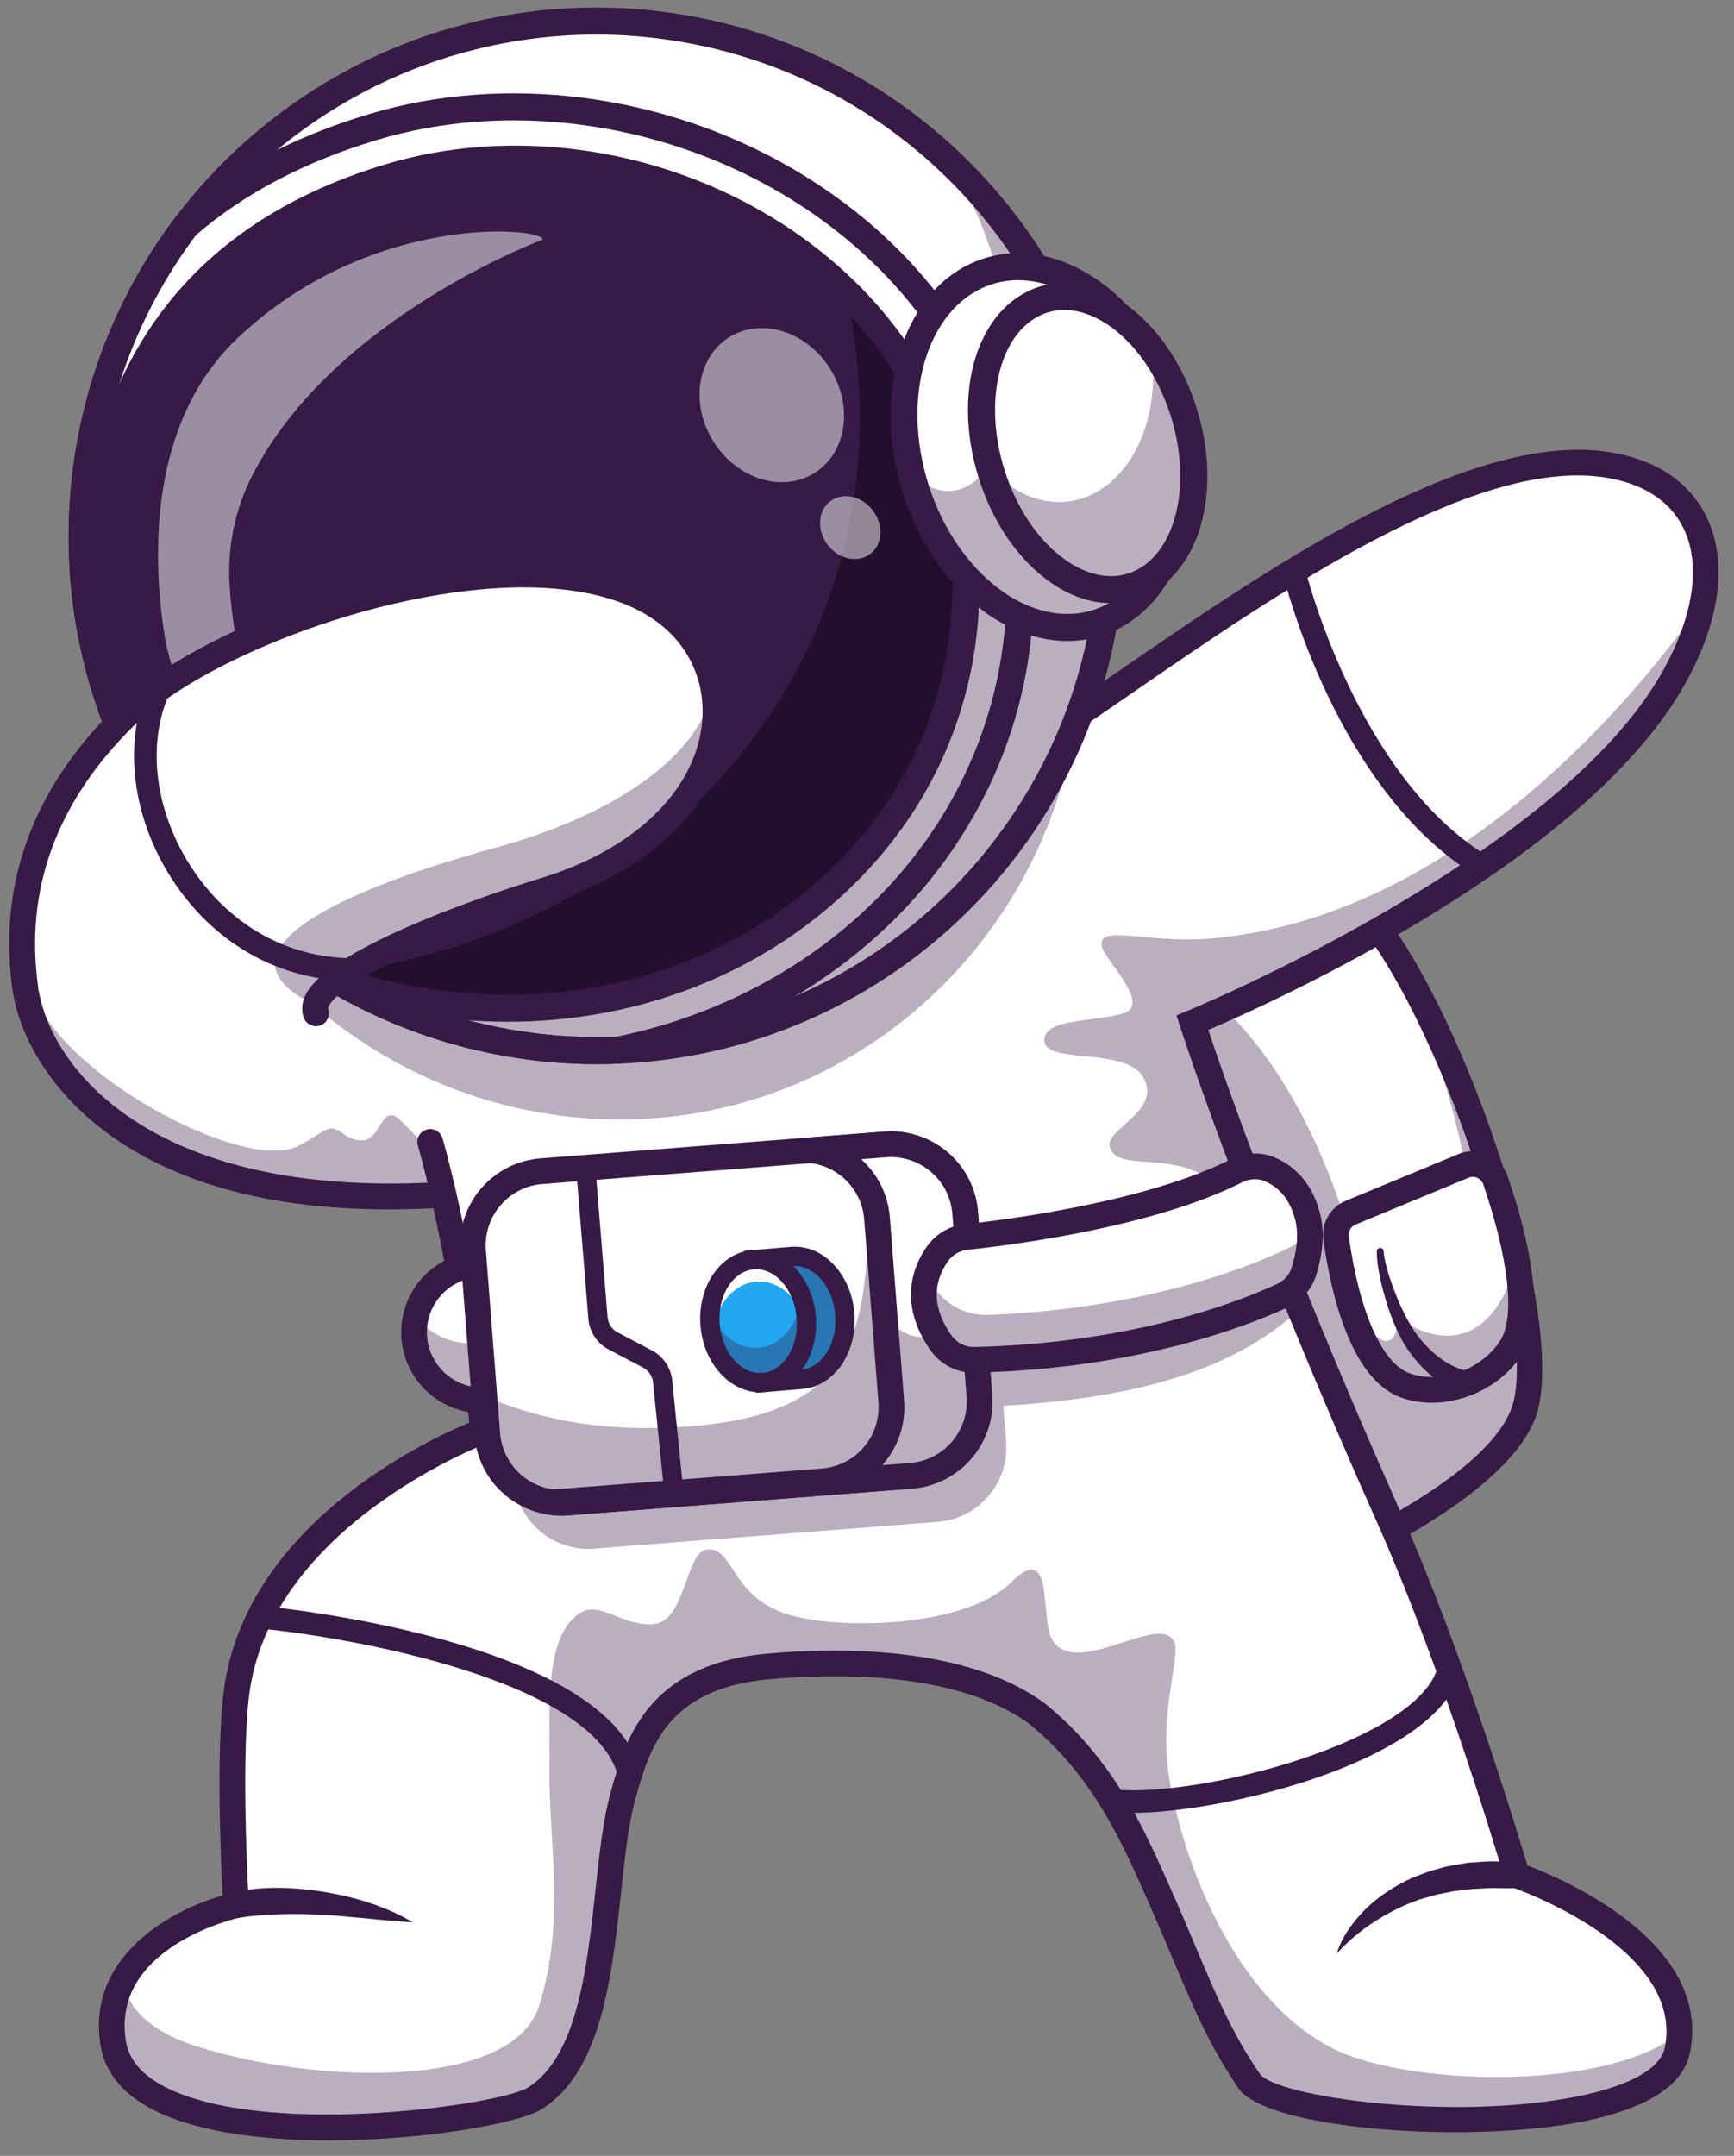 <svg width="103" height="128" viewBox="0 0 103 128" fill="none" xmlns="http://www.w3.org/2000/svg">
<rect x="0" y="0" width="103" height="128" fill="#808080" stroke="none"/>
<path d="M59.471 54.281L60.602 58.33L61.176 60.392L71.1 95.954C71.1 95.954 73.486 95.14 76.598 93.791C77.207 93.527 77.844 93.243 78.496 92.94C83.356 90.688 89.063 87.419 90.452 84.008C92.529 78.908 86.351 59.855 80.583 53.489C77.94 50.572 70.214 51.657 64.878 52.853C64.282 52.987 63.715 53.122 63.189 53.252C60.971 53.802 59.471 54.281 59.471 54.281Z" fill="white"/>
<g opacity="0.35">
<path d="M60.602 58.33L61.176 60.392L69.056 88.629L71.1 95.954L71.244 95.904L71.337 95.871L71.424 95.84C71.447 95.832 71.468 95.823 71.493 95.816C71.502 95.812 71.513 95.81 71.522 95.806C71.567 95.79 71.612 95.773 71.662 95.754C71.674 95.751 71.685 95.748 71.696 95.743C71.736 95.728 71.779 95.712 71.825 95.698C71.888 95.676 71.951 95.653 72.019 95.627C72.066 95.608 72.118 95.591 72.169 95.571L72.331 95.511C72.4 95.486 72.472 95.458 72.547 95.431C72.697 95.374 72.857 95.314 73.025 95.249C73.173 95.194 73.329 95.133 73.491 95.069C73.678 94.996 73.874 94.92 74.077 94.84C74.826 94.542 75.68 94.191 76.598 93.792C76.778 93.715 76.957 93.635 77.142 93.555C77.27 93.499 77.4 93.44 77.531 93.381C77.845 93.24 78.171 93.093 78.496 92.942C83.357 90.69 89.063 87.421 90.451 84.01C92.162 79.81 88.277 66.149 83.628 57.902C86.624 65.448 88.514 73.984 87.224 77.148C86.586 78.713 80.947 75.84 80.195 73.351C78.255 66.932 74.504 59.088 67.021 56.178C66.827 56.1 63.549 57.679 60.602 58.33Z" fill="#371A45"/>
</g>
<path d="M70.581 96.938L58.539 53.778L59.24 53.554C59.414 53.498 63.58 52.174 68.335 51.399C74.918 50.325 79.229 50.856 81.149 52.975C87.168 59.618 93.342 78.936 91.159 84.296C88.53 90.749 72.046 96.438 71.345 96.676L70.581 96.938ZM60.407 54.79L71.614 94.959C74.887 93.762 87.674 88.806 89.745 83.719C90.627 81.554 89.837 75.954 87.734 69.457C85.579 62.795 82.621 56.872 80.018 54C77.007 50.677 65.453 53.273 60.407 54.791V54.79Z" fill="#371A45"/>
<path d="M86.936 69.222L80.23 72.001C79.939 72.122 79.696 72.335 79.539 72.609C79.382 72.882 79.321 73.199 79.364 73.511C79.693 75.862 80.735 81.251 83.455 82.248C85.712 83.076 88.565 81.953 89.795 79.95C91.17 77.709 89.686 72.575 88.828 70.075C88.765 69.891 88.665 69.722 88.534 69.578C88.403 69.434 88.244 69.319 88.067 69.239C87.89 69.159 87.698 69.116 87.503 69.113C87.309 69.11 87.116 69.147 86.936 69.222Z" fill="white"/>
<g opacity="0.35">
<path d="M79.365 73.512C79.692 75.862 80.735 81.251 83.455 82.248C85.713 83.076 88.566 81.953 89.796 79.949C90.64 78.57 90.404 76.098 89.898 73.817C89.951 75.023 89.76 76.078 89.349 76.865C86.991 81.374 83.097 78.257 83.097 78.257C83.097 78.257 82.965 79.368 82.626 79.541C81.204 80.262 79.972 75.476 79.392 72.984C79.349 73.157 79.34 73.336 79.365 73.512Z" fill="#371A45"/>
</g>
<path d="M85.053 83.285C84.419 83.289 83.789 83.18 83.192 82.965C80.188 81.864 79.031 76.636 78.608 73.617C78.542 73.138 78.636 72.65 78.877 72.23C79.117 71.809 79.49 71.481 79.938 71.296L86.644 68.516C86.92 68.402 87.216 68.345 87.515 68.349C87.814 68.354 88.109 68.419 88.381 68.542C88.653 68.665 88.898 68.843 89.099 69.064C89.3 69.284 89.454 69.544 89.551 69.827C90.753 73.333 91.885 78.004 90.445 80.349C89.328 82.17 87.153 83.285 85.053 83.285ZM87.483 69.876C87.395 69.876 87.309 69.893 87.229 69.927L80.522 72.707C80.387 72.762 80.274 72.861 80.201 72.987C80.128 73.113 80.099 73.261 80.118 73.405C80.747 77.898 82.093 80.936 83.716 81.53C85.579 82.213 88.064 81.305 89.142 79.548C89.995 78.156 89.609 74.706 88.105 70.32C88.061 70.189 87.977 70.076 87.865 69.996C87.753 69.915 87.619 69.872 87.481 69.871L87.483 69.876Z" fill="#371A45"/>
<path d="M87.087 82.759C86.953 82.732 86.82 82.695 86.691 82.648C86.576 82.607 86.463 82.564 86.356 82.513C86.141 82.419 85.933 82.31 85.734 82.187C85.343 81.95 84.98 81.669 84.652 81.35C84.014 80.733 83.487 80.011 83.095 79.215C82.904 78.828 82.736 78.43 82.592 78.023C82.436 77.619 82.328 77.221 82.209 76.814C82.091 76.407 81.996 75.997 81.918 75.581C81.88 75.371 81.845 75.162 81.82 74.949C81.792 74.73 81.78 74.509 81.785 74.287C81.786 74.236 81.808 74.186 81.844 74.15C81.881 74.113 81.931 74.092 81.982 74.091C82.034 74.091 82.084 74.11 82.122 74.145C82.16 74.18 82.183 74.228 82.187 74.28V74.302C82.204 74.495 82.234 74.686 82.276 74.874C82.318 75.071 82.371 75.266 82.425 75.461C82.538 75.85 82.671 76.234 82.816 76.615C82.962 76.995 83.114 77.381 83.293 77.737C83.46 78.097 83.649 78.448 83.857 78.786C84.263 79.446 84.779 80.031 85.383 80.515C85.674 80.749 85.99 80.948 86.326 81.11C86.487 81.19 86.654 81.258 86.826 81.315C86.91 81.344 86.993 81.367 87.075 81.387C87.143 81.405 87.212 81.418 87.282 81.426C87.458 81.435 87.624 81.513 87.745 81.643C87.865 81.773 87.93 81.944 87.925 82.121C87.92 82.298 87.847 82.466 87.72 82.59C87.593 82.713 87.423 82.782 87.246 82.781C87.208 82.78 87.17 82.776 87.133 82.769L87.087 82.759Z" fill="#371A45"/>
<path d="M69.851 56.023C70.661 55.627 71.472 55.257 72.294 54.896C73.116 54.535 73.943 54.189 74.783 53.863C75.623 53.538 76.471 53.228 77.342 52.961C78.212 52.694 79.098 52.45 80.043 52.304C80.244 52.274 80.448 52.324 80.611 52.444C80.775 52.564 80.884 52.744 80.914 52.944C80.945 53.144 80.895 53.349 80.775 53.512C80.655 53.675 80.475 53.784 80.275 53.815C80.257 53.818 80.24 53.819 80.223 53.821H80.216C79.393 53.889 78.541 54.058 77.696 54.255C76.852 54.452 76.005 54.696 75.164 54.955C74.323 55.214 73.486 55.498 72.653 55.796C71.82 56.094 70.989 56.407 70.175 56.739H70.171C70.076 56.776 69.972 56.775 69.878 56.736C69.784 56.698 69.709 56.625 69.668 56.533C69.626 56.44 69.623 56.335 69.656 56.24C69.69 56.145 69.76 56.066 69.85 56.021L69.851 56.023Z" fill="#371A45"/>
<path d="M31.404 58.409C32.248 60.309 33.458 62.193 33.843 63.195L31.86 66.689L29.613 70.647C28.481 70.778 27.393 70.875 26.347 70.938C7.63 72.095 2.129 63.055 1.514 58.73C0.297 50.169 5.176 44.739 7.43 42.529C7.798 42.172 8.184 41.836 8.588 41.52C16.031 35.656 35.514 30.167 41.147 37.982C44.321 42.381 42.131 49.918 32.27 52.893C29.853 53.621 30.343 56.027 31.404 58.409Z" fill="white"/>
<g opacity="0.35">
<path d="M32.704 60.975C33.198 61.878 33.639 62.662 33.843 63.195L29.613 70.646C8.263 73.119 2.163 63.295 1.514 58.73C1.321 57.4 1.274 56.054 1.373 54.714C1.398 54.973 1.856 58.373 1.92 58.635C3.11 63.552 14.438 69.694 17.702 68.05C18.505 67.646 19.115 67.161 19.486 67.034C20.163 66.804 20.506 67.771 21.556 67.705C22.518 67.645 22.615 66.024 23.356 66.231C23.951 66.397 24.682 67.847 25.555 67.797L32.704 60.975Z" fill="#371A45"/>
</g>
<path d="M23.104 71.808C16.673 71.808 11.405 70.525 7.39 67.973C3.067 65.225 1.13 61.452 0.758 58.838C-0.14 52.53 1.925 46.86 6.896 41.985C11.576 37.395 24.038 32.658 33.092 33.431C37.132 33.776 40.049 35.157 41.766 37.536C43.313 39.682 43.682 42.441 42.78 45.106C41.482 48.939 37.73 52.043 32.488 53.624C26.862 55.321 20.304 58.143 19.52 59.743C19.483 59.818 19.475 59.87 19.48 59.886C19.516 59.98 19.533 60.08 19.53 60.18C19.528 60.28 19.506 60.379 19.465 60.47C19.424 60.562 19.366 60.645 19.293 60.714C19.22 60.783 19.135 60.837 19.041 60.873C18.948 60.908 18.848 60.926 18.748 60.923C18.647 60.92 18.549 60.898 18.457 60.858C18.366 60.817 18.283 60.758 18.214 60.686C18.145 60.613 18.091 60.527 18.055 60.434C17.94 60.135 17.863 59.656 18.149 59.072C19.694 55.919 31.543 52.314 32.047 52.163C36.811 50.726 40.196 47.975 41.334 44.616C42.076 42.425 41.783 40.17 40.526 38.429C39.083 36.428 36.537 35.257 32.96 34.952C24.445 34.225 12.321 38.801 7.964 43.077C3.361 47.592 1.444 52.822 2.269 58.622C2.967 63.53 9.562 72.2 29.526 69.888C29.625 69.877 29.726 69.885 29.823 69.912C29.919 69.94 30.009 69.986 30.088 70.048C30.166 70.11 30.232 70.188 30.281 70.275C30.329 70.363 30.36 70.459 30.372 70.559C30.383 70.658 30.375 70.759 30.348 70.856C30.32 70.952 30.274 71.042 30.212 71.121C30.15 71.199 30.072 71.265 29.985 71.314C29.897 71.362 29.801 71.393 29.701 71.405C27.512 71.666 25.309 71.8 23.104 71.808Z" fill="#371A45"/>
<path d="M101.142 35.739C100.881 37.119 100.326 38.615 99.457 40.183C93.107 51.635 70.826 60.726 70.826 60.726C70.826 60.726 72.091 64.694 74.829 71.754C74.893 71.919 74.958 72.084 75.023 72.253C75.869 74.42 76.849 76.867 77.968 79.566C79.278 82.727 80.781 86.239 82.487 90.058C86.581 99.241 90.106 111.351 90.106 111.351C90.106 111.351 99.891 114.675 99.75 120.72C99.743 121.052 99.706 121.384 99.641 121.71C98.49 127.521 76.075 126.305 74.195 123.553C71.943 120.258 71.036 117.406 68.815 112.395C67.171 108.686 65.43 104.855 61.601 101.747C57.271 98.564 50.152 98.528 45.55 98.953C38.934 99.565 37.842 103.653 37.01 106.616C35.622 111.547 36.454 121.704 31.747 124.602C29.174 126.186 7.968 128.638 6.734 121.359C6.484 119.878 6.747 118.641 7.297 117.614C9.106 114.232 14.024 113.12 14.024 113.12C14.024 113.12 13.53 105.151 14.017 100.768C15.214 89.935 28.686 84.968 28.686 84.968C28.686 84.968 28.642 83.919 28.131 80.525C27.502 76.331 26.841 73.096 26.348 70.938C25.877 68.88 25.556 67.796 25.556 67.796L24.311 64.15L23.608 62.089L31.405 58.408L60.906 44.476C61.865 43.88 62.929 43.174 64.077 42.398C72.808 36.473 86.365 26.309 95.311 27.575C99.869 28.22 101.961 31.414 101.142 35.739Z" fill="white"/>
<g opacity="0.35">
<path d="M101.142 35.739C100.881 37.119 100.326 38.615 99.457 40.183C93.107 51.635 70.826 60.726 70.826 60.726C70.826 60.726 72.091 64.694 74.829 71.754L73.403 72.406C71.757 67.32 66.273 70.088 65.91 68.032C65.727 66.994 68.967 65.98 67.945 64.023C66.923 62.066 61.953 63.288 62.037 61.709C62.103 60.497 64.796 60.684 66.649 60.194C68.503 59.704 65.652 57.059 65.454 56.195C65.144 54.845 68.132 56.008 71.716 55.736C86.422 54.621 97.282 41.224 101.142 35.739Z" fill="#371A45"/>
</g>
<g opacity="0.35">
<path d="M99.75 120.718C99.743 121.051 99.706 121.382 99.64 121.709C98.49 127.52 76.075 126.303 74.195 123.551C71.943 120.257 71.036 117.405 68.815 112.394C67.171 108.684 65.43 104.853 61.601 101.746C57.271 98.563 50.152 98.527 45.55 98.952C38.934 99.563 37.842 103.652 37.01 106.614C35.622 111.545 36.454 121.702 31.747 124.6C29.174 126.185 7.968 128.636 6.734 121.358C6.484 119.876 6.747 118.639 7.297 117.612C7.533 118.998 8.608 120.521 11.714 121.508C18.695 123.723 30.452 124.136 32.035 119.065C33.617 113.994 32.582 109.339 32.64 105.011C32.685 101.571 32.269 97.103 34.494 95.744C35.661 95.03 37.093 96.642 38.91 96.415C40.727 96.188 40.75 92.048 42.032 91.99C43.614 91.916 43.371 94.701 46.679 95.812C49.665 96.815 57.324 96.653 60.04 93.966C62.633 91.4 61.778 95.962 62.463 97.283C63.782 99.829 69.022 95.595 69.769 97.53C70.112 98.42 68.826 101.7 69.448 105.54C70.223 110.343 73.211 118.557 79.152 121.619C83.372 123.796 95.29 124.267 99.75 120.718Z" fill="#371A45"/>
</g>
<path d="M19.534 127.081C15.853 127.081 12.142 126.656 9.545 125.479C7.469 124.536 6.269 123.194 5.98 121.484C5.094 116.257 10.02 113.455 13.225 112.537C13.12 110.551 12.845 104.41 13.257 100.682C14.367 90.645 25.261 85.551 27.877 84.467C27.817 83.857 27.679 82.672 27.374 80.638C26.168 72.598 24.835 68.062 24.822 68.016C24.764 67.822 24.786 67.613 24.883 67.435C24.979 67.257 25.142 67.125 25.336 67.067C25.53 67.01 25.739 67.031 25.918 67.128C26.096 67.225 26.228 67.388 26.285 67.582C26.341 67.769 27.66 72.254 28.884 80.411C29.393 83.805 29.446 84.889 29.448 84.934L29.473 85.491L28.95 85.685C28.819 85.733 15.906 90.622 14.774 100.85C14.303 105.114 14.78 112.993 14.785 113.072L14.824 113.72L14.191 113.864C13.879 113.935 6.545 115.676 7.486 121.229C7.685 122.408 8.59 123.37 10.175 124.089C16.372 126.897 29.719 124.953 31.346 123.951C34.296 122.134 34.871 116.836 35.378 112.162C35.612 110.007 35.832 107.976 36.276 106.407L36.297 106.331C37.134 103.351 38.4 98.847 45.482 98.192C49.654 97.807 57.355 97.675 62.055 101.131L62.084 101.154C66.119 104.426 67.923 108.495 69.514 112.084C70.09 113.383 70.585 114.556 71.023 115.589C72.286 118.579 73.199 120.739 74.825 123.121C75.757 124.484 86.248 125.993 93.816 124.447C96.844 123.826 98.648 122.802 98.894 121.561C100.069 115.624 89.961 112.106 89.861 112.072L89.486 111.944L89.374 111.562C89.339 111.442 85.817 99.398 81.788 90.369C73.758 72.367 70.135 61.068 70.099 60.956L69.885 60.282L70.538 60.016C70.758 59.926 92.643 50.895 98.789 39.809C100.629 36.49 101.052 33.475 99.978 31.32C99.167 29.691 97.516 28.657 95.205 28.33C87.449 27.234 75.787 35.266 67.272 41.132C65.083 42.64 63.016 44.063 61.309 45.124C61.137 45.231 60.93 45.265 60.733 45.219C60.536 45.173 60.365 45.05 60.258 44.878C60.151 44.706 60.117 44.499 60.163 44.302C60.209 44.105 60.332 43.934 60.504 43.827C62.179 42.786 64.232 41.372 66.406 39.875C75.128 33.867 87.075 25.637 95.418 26.818C98.25 27.218 100.299 28.54 101.343 30.64C102.645 33.258 102.214 36.778 100.123 40.55C94.257 51.128 75.592 59.522 71.77 61.152C72.659 63.809 76.286 74.287 83.181 89.745C86.849 97.968 90.096 108.642 90.727 110.76C92.732 111.514 101.69 115.275 100.388 121.855C100.004 123.793 97.895 125.167 94.12 125.94C87.462 127.303 75.276 126.489 73.562 123.979C71.848 121.47 70.911 119.253 69.612 116.181C69.177 115.153 68.684 113.988 68.114 112.701C66.594 109.273 64.872 105.388 61.132 102.349C56.837 99.202 49.57 99.345 45.618 99.71C39.581 100.269 38.571 103.858 37.763 106.742L37.741 106.818C37.335 108.265 37.12 110.236 36.894 112.324C36.349 117.347 35.731 123.04 32.144 125.248C30.815 126.07 25.21 127.081 19.534 127.081Z" fill="#371A45"/>
<g opacity="0.35">
<path d="M64.076 41.725C62.836 52.229 56.162 60.636 47.258 64.374C46.767 64.58 46.268 64.772 45.762 64.951C43.183 65.855 40.482 66.361 37.751 66.451C36.263 66.503 34.774 66.433 33.298 66.242C32.815 66.177 32.335 66.103 31.862 66.018C31.849 66.018 31.837 66.012 31.823 66.01C29.211 65.531 26.681 64.679 24.311 63.48C21.482 62.047 18.911 60.153 16.704 57.874C12.208 53.24 9.357 47.258 8.587 40.847C16.031 34.982 35.514 29.494 41.147 37.309C44.321 41.708 42.131 49.245 32.27 52.22C29.854 52.947 30.345 55.353 31.405 57.735L60.906 43.802C61.864 43.208 62.928 42.503 64.076 41.725Z" fill="#371A45"/>
</g>
<path d="M13.797 53.393C17.473 57.09 22.038 59.78 27.054 61.203C28.108 61.502 29.178 61.745 30.258 61.93C30.789 62.022 31.328 62.099 31.874 62.166C34.851 62.515 37.862 62.428 40.813 61.907C42.411 61.623 43.983 61.212 45.514 60.677C46.068 60.481 46.615 60.272 47.155 60.048C57.03 55.938 64.458 46.762 65.794 35.38C67.765 18.617 55.773 3.432 39.012 1.46C35.87 1.088 32.688 1.207 29.582 1.813C29.228 1.879 28.874 1.956 28.522 2.04C27.579 2.258 26.653 2.519 25.743 2.824C21.566 4.23 17.74 6.518 14.526 9.534C14.019 10.01 13.527 10.503 13.052 11.015C8.636 15.768 5.848 21.803 5.092 28.246C3.956 37.889 7.442 47.008 13.797 53.393Z" fill="white"/>
<path d="M35.463 62.458C34.26 62.458 33.058 62.388 31.863 62.247C31.264 62.174 30.735 62.096 30.247 62.011C29.164 61.825 28.091 61.581 27.034 61.282C22.007 59.85 17.431 57.154 13.743 53.45C7.095 46.771 3.913 37.581 5.012 28.237C5.769 21.776 8.564 15.725 12.991 10.96C13.458 10.457 13.955 9.958 14.468 9.479C17.692 6.455 21.527 4.161 25.715 2.751C26.623 2.447 27.56 2.182 28.502 1.965C28.876 1.875 29.224 1.8 29.565 1.737C32.679 1.129 35.869 1.009 39.02 1.382C55.8 3.357 67.846 18.613 65.873 35.392C64.582 46.389 57.421 55.865 47.185 60.124C46.647 60.348 46.092 60.559 45.54 60.752C42.706 61.741 39.742 62.306 36.742 62.429C36.316 62.448 35.889 62.458 35.463 62.458ZM13.855 53.336C17.523 57.02 22.075 59.703 27.076 61.126C28.128 61.425 29.194 61.667 30.272 61.852C30.76 61.937 31.287 62.013 31.882 62.087C36.47 62.632 41.123 62.124 45.486 60.602C46.035 60.408 46.586 60.198 47.122 59.973C57.305 55.736 64.428 46.31 65.711 35.371C67.674 18.681 55.691 3.504 39 1.541C35.865 1.169 32.692 1.289 29.594 1.894C29.255 1.957 28.91 2.031 28.537 2.118C27.6 2.335 26.668 2.599 25.765 2.901C21.599 4.304 17.784 6.586 14.578 9.593C14.067 10.072 13.572 10.568 13.107 11.068C8.703 15.808 5.923 21.828 5.169 28.254C4.075 37.549 7.241 46.69 13.854 53.334L13.855 53.336Z" fill="#371A45"/>
<g opacity="0.35">
<path d="M65.791 35.382C64.457 46.762 57.029 55.939 47.152 60.05C46.614 60.274 46.067 60.483 45.513 60.678C41.137 62.201 36.473 62.71 31.872 62.168C31.328 62.099 30.789 62.024 30.258 61.933C29.178 61.746 28.108 61.503 27.053 61.204C22.038 59.782 17.472 57.092 13.797 53.394C11.814 51.403 10.114 49.149 8.743 46.696C13.14 50.91 18.698 53.712 24.701 54.74C25.231 54.833 25.769 54.907 26.315 54.975C30.915 55.522 35.58 55.013 39.954 53.486C40.509 53.29 41.056 53.081 41.595 52.858C51.47 48.75 58.898 39.572 60.234 28.19C60.995 21.809 59.714 15.35 56.575 9.742C63.253 16.142 66.956 25.488 65.791 35.382Z" fill="#371A45"/>
</g>
<path d="M35.463 62.999C34.239 62.999 33.015 62.928 31.799 62.784C31.189 62.709 30.651 62.631 30.151 62.544C29.05 62.355 27.959 62.107 26.884 61.803C21.768 60.346 17.11 57.601 13.357 53.831C6.592 47.035 3.353 37.683 4.472 28.174C5.244 21.6 8.088 15.443 12.594 10.594C13.069 10.082 13.576 9.574 14.099 9.084C17.379 6.007 21.282 3.673 25.544 2.239C26.468 1.929 27.422 1.66 28.38 1.438C28.761 1.348 29.117 1.27 29.467 1.205C32.634 0.588 35.878 0.466 39.083 0.846C56.16 2.855 68.418 18.382 66.41 35.457C65.097 46.647 57.81 56.291 47.393 60.626C46.844 60.853 46.281 61.069 45.72 61.266C42.835 62.273 39.816 62.848 36.763 62.972C36.331 62.99 35.898 62.999 35.463 62.999ZM14.238 52.954C17.841 56.573 22.312 59.207 27.224 60.606C28.258 60.899 29.306 61.137 30.366 61.318C30.846 61.402 31.364 61.477 31.95 61.55C34.864 61.892 37.813 61.806 40.703 61.296C42.267 61.018 43.807 60.615 45.308 60.091C45.846 59.901 46.388 59.694 46.916 59.475C56.916 55.314 63.913 46.054 65.174 35.31C67.105 18.916 55.332 4.009 38.937 2.08C35.859 1.714 32.742 1.831 29.7 2.425C29.365 2.487 29.027 2.559 28.664 2.646C27.741 2.86 26.824 3.119 25.939 3.416C21.846 4.794 18.099 7.035 14.949 9.989C14.447 10.46 13.962 10.947 13.506 11.438C9.179 16.094 6.447 22.006 5.708 28.319C4.634 37.449 7.743 46.428 14.238 52.954Z" fill="#371A45"/>
<path d="M35.463 63.18C34.232 63.18 33.001 63.108 31.778 62.964C31.164 62.888 30.623 62.809 30.121 62.722C29.013 62.531 27.916 62.282 26.835 61.976C21.689 60.511 17.004 57.75 13.229 53.959C6.425 47.123 3.168 37.717 4.293 28.153C5.068 21.54 7.93 15.345 12.463 10.468C12.941 9.953 13.45 9.442 13.976 8.949C17.275 5.856 21.2 3.508 25.486 2.066C26.416 1.754 27.375 1.482 28.339 1.258C28.721 1.168 29.08 1.09 29.433 1.024C32.618 0.403 35.88 0.282 39.103 0.665C56.279 2.685 68.608 18.302 66.588 35.476C65.267 46.731 57.938 56.431 47.461 60.791C46.909 61.02 46.343 61.237 45.779 61.436C42.877 62.449 39.841 63.028 36.77 63.153C36.336 63.171 35.901 63.18 35.463 63.18ZM14.367 52.827C17.948 56.423 22.392 59.042 27.273 60.432C28.301 60.723 29.343 60.96 30.395 61.14C30.873 61.223 31.388 61.299 31.971 61.371C33.541 61.556 35.124 61.616 36.704 61.55C39.617 61.432 42.497 60.883 45.249 59.922C45.784 59.733 46.322 59.527 46.847 59.31C56.788 55.174 63.742 45.969 64.996 35.29C66.912 18.997 55.211 4.178 38.917 2.26C35.858 1.898 32.76 2.013 29.736 2.603C29.402 2.665 29.068 2.738 28.707 2.823C27.788 3.036 26.878 3.293 25.997 3.586C21.93 4.955 18.205 7.184 15.074 10.12C14.575 10.588 14.092 11.072 13.638 11.56C9.337 16.187 6.623 22.065 5.888 28.339C4.82 37.414 7.91 46.338 14.367 52.826L14.367 52.827Z" fill="#371A45"/>
<path d="M19.988 58.189C40.699 65.127 61.538 49.684 56.665 28.609C53.349 14.27 36.749 6.445 23.18 10.511C13.305 13.471 4.957 20.68 5.361 37.263C5.361 37.263 6.673 44.577 9.984 48.727C13.295 52.878 17.215 56.358 17.215 56.358L19.988 58.189Z" fill="#371A45"/>
<path d="M56.664 28.608C61.537 49.684 40.698 65.126 19.988 58.19L19.427 57.817C39.317 55.618 54.811 38.755 50.281 17.353C53.353 20.379 55.64 24.183 56.664 28.608Z" fill="#220F2D"/>
<path d="M35.463 63.18C34.232 63.18 33.001 63.108 31.778 62.964C31.164 62.888 30.623 62.809 30.121 62.722C29.013 62.531 27.916 62.282 26.835 61.976C21.689 60.511 17.004 57.75 13.229 53.959C6.425 47.123 3.168 37.717 4.293 28.152C4.939 22.63 7.043 17.38 10.391 12.941L10.441 12.875L10.504 12.82C13.55 10.166 17.395 8.132 21.932 6.772C30.011 4.348 39.403 5.556 47.051 9.999C54.08 14.083 58.885 20.367 60.58 27.703C62.42 35.673 61.193 43.31 57.025 49.787C52.668 56.559 45.331 61.424 36.897 63.136L36.771 63.151C36.337 63.17 35.901 63.18 35.463 63.18ZM14.367 52.827C17.948 56.423 22.392 59.042 27.273 60.432C28.301 60.723 29.343 60.96 30.395 61.14C30.873 61.223 31.388 61.299 31.971 61.371C33.52 61.552 35.081 61.612 36.639 61.55C44.625 59.913 51.56 55.311 55.673 48.919C59.602 42.814 60.757 35.602 59.015 28.063C57.423 21.167 52.886 15.244 46.247 11.387C38.975 7.162 30.058 6.013 22.394 8.309C18.109 9.594 14.486 11.499 11.621 13.975C8.475 18.172 6.496 23.128 5.888 28.339C4.82 37.414 7.91 46.338 14.367 52.825L14.367 52.827Z" fill="#371A45"/>
<path d="M30.158 60.666C26.613 60.661 23.093 60.081 19.733 58.95L19.633 58.916L16.684 56.953C16.521 56.809 12.674 53.381 9.358 49.224C5.959 44.964 4.627 37.709 4.572 37.403L4.56 37.28C4.207 22.769 10.395 13.504 22.95 9.741C30.162 7.579 38.542 8.655 45.368 12.619C51.642 16.264 55.932 21.877 57.446 28.427C59.633 37.882 56.89 46.935 49.923 53.263C44.589 58.109 37.525 60.666 30.158 60.666ZM20.343 57.462C30.547 60.843 41.46 58.783 48.845 52.075C55.37 46.15 57.935 37.661 55.883 28.788C54.47 22.675 50.449 17.426 44.562 14.006C38.113 10.261 30.206 9.241 23.411 11.277C11.651 14.801 5.85 23.515 6.163 37.176C6.295 37.865 7.621 44.473 10.613 48.224C13.661 52.045 17.284 55.335 17.708 55.716L20.343 57.462Z" fill="#371A45"/>
<path d="M69.432 32.65C68.683 34.58 67.392 36.083 65.656 36.806C61.597 38.495 56.643 35.27 54.588 29.604C54.419 29.137 54.273 28.668 54.154 28.2C52.816 22.982 54.492 17.831 58.215 16.282C62.273 14.593 67.23 17.817 69.285 23.484C70.461 26.727 70.432 30.068 69.432 32.65Z" fill="white"/>
<g opacity="0.35">
<path d="M69.432 32.65C68.683 34.58 67.392 36.083 65.656 36.806C61.598 38.495 56.643 35.27 54.588 29.604C54.419 29.137 54.274 28.668 54.154 28.2C55.119 29.039 57.126 30.175 58.977 27.355L63.645 27.218C63.645 27.218 67.239 29.279 69.432 32.65Z" fill="#371A45"/>
</g>
<path d="M63.397 38.06C62.377 38.06 61.332 37.832 60.296 37.376C57.465 36.131 55.11 33.398 53.832 29.877C51.637 23.821 53.464 17.391 57.906 15.542C59.681 14.803 61.641 14.862 63.575 15.712C66.405 16.957 68.761 19.69 70.038 23.211C72.234 29.267 70.406 35.698 65.965 37.547C65.151 37.887 64.278 38.061 63.397 38.06ZM60.475 16.635C59.806 16.634 59.142 16.766 58.524 17.023C54.862 18.549 53.435 24.07 55.343 29.33C56.455 32.395 58.548 34.854 60.943 35.907C62.466 36.577 63.989 36.631 65.35 36.065C69.011 34.539 70.439 29.018 68.531 23.759C67.418 20.693 65.323 18.235 62.929 17.181C62.102 16.817 61.275 16.635 60.475 16.635Z" fill="#371A45"/>
<path d="M66.89 34.917C70.342 33.994 72.139 29.494 70.902 24.866C69.665 20.238 65.864 17.235 62.412 18.157C58.959 19.08 57.163 23.579 58.399 28.207C59.636 32.835 63.437 35.839 66.89 34.917Z" fill="white"/>
<path d="M65.645 35.158C65.4 35.158 65.156 35.141 64.914 35.108C61.217 34.603 58.086 30.35 57.934 25.626C57.849 22.98 58.704 20.648 60.28 19.228C61.44 18.182 62.861 17.739 64.391 17.949C68.088 18.453 71.219 22.706 71.371 27.431C71.456 30.076 70.601 32.408 69.025 33.828C68.053 34.705 66.894 35.158 65.645 35.158ZM63.662 18.066C62.453 18.066 61.334 18.504 60.392 19.353C58.854 20.74 58.019 23.024 58.103 25.62C58.253 30.266 61.319 34.448 64.938 34.941C66.42 35.142 67.793 34.717 68.915 33.704C70.454 32.316 71.288 30.032 71.204 27.436C71.055 22.79 67.988 18.608 64.369 18.115C64.135 18.083 63.899 18.066 63.662 18.066Z" fill="#371A45"/>
<g opacity="0.35">
<path d="M60.158 32.066C59.238 30.704 58.689 29.085 58.505 27.445C60.864 30.373 64.4 30.634 66.661 27.929C68.123 26.181 68.714 23.595 68.427 21.056C68.577 21.241 68.722 21.438 68.861 21.645C71.203 25.113 71.151 30.258 68.748 33.135C66.346 36.012 62.498 35.533 60.158 32.066Z" fill="#371A45"/>
</g>
<path d="M65.996 35.813C65.239 35.813 64.459 35.643 63.682 35.303C61.397 34.304 59.392 31.921 58.321 28.929C56.495 23.832 57.8 18.674 61.292 17.188C62.609 16.628 64.075 16.668 65.533 17.306C67.818 18.305 69.822 20.688 70.894 23.68C72.72 28.777 71.415 33.935 67.923 35.421C67.314 35.681 66.658 35.814 65.996 35.813ZM63.218 18.404C62.772 18.403 62.331 18.491 61.92 18.665C59.255 19.8 58.317 24.162 59.831 28.389C60.756 30.973 62.435 33.009 64.325 33.834C65.368 34.29 66.394 34.328 67.294 33.946C69.96 32.811 70.897 28.449 69.383 24.222C68.457 21.638 66.78 19.603 64.889 18.777C64.322 18.527 63.758 18.404 63.218 18.404Z" fill="#371A45"/>
<g opacity="0.5">
<path d="M32.221 14.233C32.221 14.233 19.771 18.846 14.98 28.245C14.975 28.255 14.97 28.265 14.965 28.274C13.961 30.256 13.503 32.469 13.637 34.686C13.811 37.617 14.361 39.612 14.912 41.349C16.592 46.631 18.369 48.792 18.369 48.792C14.477 46.956 11.777 44.326 10.334 39.94C10.193 39.508 10.063 39.057 9.945 38.588C9.917 38.481 9.893 38.373 9.869 38.265C9.869 38.265 9.869 38.262 9.869 38.258C9.65 37.037 9.505 35.803 9.435 34.564C9.184 30.175 9.805 24.15 14.114 20.073C22.17 12.454 32.48 13.543 32.221 14.233Z" fill="white"/>
</g>
<g opacity="0.5">
<path d="M48.41 28.065C50.31 26.849 50.702 24.068 49.285 21.853C47.869 19.639 45.179 18.829 43.279 20.045C41.379 21.261 40.986 24.042 42.403 26.256C43.82 28.471 46.509 29.28 48.41 28.065Z" fill="white"/>
</g>
<g opacity="0.5">
<path d="M51.7 32.886C52.44 32.32 52.504 31.162 51.844 30.3C51.184 29.439 50.049 29.199 49.309 29.766C48.57 30.332 48.506 31.49 49.166 32.352C49.826 33.214 50.961 33.453 51.7 32.886Z" fill="white"/>
</g>
<path d="M28.64 83.147C30.874 83.147 32.685 81.336 32.685 79.102C32.685 76.868 30.874 75.057 28.64 75.057C26.406 75.057 24.595 76.868 24.595 79.102C24.595 81.336 26.406 83.147 28.64 83.147Z" fill="white"/>
<g opacity="0.35">
<path d="M24.68 79.922C24.78 80.45 24.984 80.952 25.28 81.4C25.576 81.848 25.959 82.232 26.405 82.531C26.851 82.829 27.352 83.036 27.88 83.139C28.407 83.242 28.949 83.239 29.474 83.13C30 83.021 30.499 82.808 30.942 82.505C31.385 82.201 31.763 81.812 32.054 81.361C32.345 80.91 32.543 80.405 32.637 79.876C32.731 79.348 32.719 78.806 32.601 78.282C32.481 77.695 32.231 77.143 31.87 76.666C31.689 77.41 31.301 78.088 30.75 78.621C30.2 79.153 29.509 79.519 28.759 79.674C28.009 79.83 27.23 79.769 26.513 79.499C25.796 79.229 25.17 78.762 24.709 78.15C24.566 78.731 24.556 79.337 24.68 79.922Z" fill="#371A45"/>
</g>
<path d="M28.639 83.911C27.534 83.91 26.462 83.528 25.605 82.83C24.748 82.132 24.157 81.16 23.931 80.078C23.73 79.106 23.835 78.096 24.231 77.187C24.628 76.277 25.296 75.512 26.144 74.997C26.992 74.482 27.979 74.243 28.968 74.311C29.958 74.379 30.903 74.752 31.672 75.379C32.442 76.005 32.998 76.855 33.266 77.81C33.533 78.765 33.498 79.78 33.166 80.715C32.834 81.65 32.22 82.459 31.41 83.031C30.599 83.604 29.631 83.911 28.639 83.911ZM25.426 79.768C25.58 80.512 25.988 81.179 26.578 81.656C27.169 82.133 27.907 82.39 28.667 82.384C29.426 82.378 30.16 82.109 30.743 81.622C31.326 81.136 31.722 80.462 31.864 79.716C32.007 78.97 31.886 78.198 31.522 77.531C31.159 76.864 30.576 76.344 29.872 76.059C29.168 75.774 28.387 75.742 27.662 75.968C26.937 76.194 26.313 76.665 25.896 77.3C25.419 78.028 25.249 78.916 25.426 79.768Z" fill="#371A45"/>
<path d="M33.688 89.213L54.122 87.623C56.541 87.436 58.368 85.302 58.179 82.88L57.333 72.006C57.168 69.886 55.511 68.224 53.477 67.969C53.183 67.932 52.886 67.925 52.59 67.949L32.159 69.538C29.735 69.726 27.91 71.86 28.102 74.281L28.77 82.894L28.945 85.156C29.133 87.577 31.269 89.4 33.688 89.213Z" fill="white"/>
<path d="M74.139 69.142C74.139 69.142 76.851 69.088 77.669 72.217C78.191 74.212 77.067 76.485 77.067 76.485C77.067 76.485 69.595 80.691 56.785 80.754C56.785 80.754 52.723 77.18 56.465 73.541C56.465 73.541 68.141 72.559 74.139 69.142Z" fill="white"/>
<path d="M33.688 89.213L54.122 87.623C56.541 87.436 58.368 85.302 58.179 82.88L57.333 72.006C57.168 69.886 55.511 68.224 53.477 67.969C53.183 67.932 52.886 67.925 52.59 67.949L32.159 69.538C29.735 69.726 27.91 71.86 28.102 74.281L28.77 82.894L28.945 85.156C29.133 87.577 31.269 89.4 33.688 89.213Z" fill="white"/>
<path d="M74.139 69.142C74.139 69.142 76.851 69.088 77.669 72.217C78.191 74.212 77.067 76.485 77.067 76.485C77.067 76.485 69.595 80.691 56.785 80.754C56.785 80.754 52.723 77.18 56.465 73.541C56.465 73.541 68.141 72.559 74.139 69.142Z" fill="white"/>
<g opacity="0.35">
<path d="M59.763 85.614C59.95 88.035 58.124 90.168 55.705 90.357L35.271 91.947C32.851 92.134 30.716 90.311 30.527 87.888L30.354 85.627L29.685 77.014C29.494 74.593 31.32 72.459 33.742 72.272L54.173 70.683C54.469 70.659 54.765 70.665 55.059 70.702C57.094 70.958 58.751 72.619 58.915 74.739L59.027 76.176C61.827 75.871 69.982 74.8 75.022 72.25C75.868 74.418 76.102 75.052 77.222 77.752C74.775 79.852 70.679 82.84 59.596 83.466L59.763 85.614Z" fill="#371A45"/>
</g>
<path d="M33.688 89.213L54.122 87.623C56.541 87.436 58.368 85.302 58.179 82.88L57.333 72.006C57.168 69.886 55.511 68.224 53.477 67.969C53.183 67.932 52.886 67.925 52.59 67.949L32.159 69.538C29.735 69.726 27.91 71.86 28.102 74.281L28.77 82.894L28.945 85.156C29.133 87.577 31.269 89.4 33.688 89.213Z" fill="white"/>
<g opacity="0.35">
<path d="M33.688 89.213L54.122 87.623C56.541 87.436 58.368 85.302 58.179 82.88L57.333 72.006C57.168 69.886 55.511 68.224 53.477 67.969C52.376 68.83 51.678 69.381 51.678 69.381C51.364 78.187 52.249 84.628 38.636 84.784C33.943 84.838 30.708 83.707 28.77 82.894L28.945 85.156C29.133 87.577 31.269 89.4 33.688 89.213Z" fill="#371A45"/>
</g>
<path d="M33.342 89.991C32.039 89.988 30.786 89.495 29.83 88.61C28.874 87.725 28.287 86.513 28.184 85.215L27.338 74.339C27.233 72.971 27.675 71.617 28.567 70.574C29.459 69.531 30.729 68.885 32.096 68.777L52.531 67.187C53.898 67.084 55.251 67.526 56.294 68.418C57.336 69.309 57.983 70.578 58.093 71.945L58.939 82.821C59.044 84.189 58.602 85.543 57.711 86.585C56.819 87.628 55.55 88.275 54.181 88.383L33.748 89.973C33.611 89.985 33.476 89.991 33.342 89.991ZM52.935 68.698C52.84 68.698 52.745 68.701 52.649 68.709L32.216 70.299C31.251 70.375 30.356 70.831 29.727 71.566C29.098 72.301 28.786 73.256 28.86 74.221L29.706 85.097C29.784 86.061 30.241 86.954 30.976 87.583C31.71 88.212 32.664 88.524 33.628 88.453L54.061 86.863C55.026 86.787 55.921 86.331 56.55 85.596C57.179 84.861 57.491 83.906 57.417 82.941L56.57 72.065C56.498 71.15 56.084 70.295 55.41 69.671C54.737 69.047 53.853 68.7 52.935 68.698Z" fill="#371A45"/>
<path d="M32.861 89.197C33.135 89.231 33.412 89.237 33.688 89.213L54.122 87.623C54.967 87.555 55.774 87.246 56.448 86.732C57.122 86.219 57.635 85.522 57.924 84.725C58.141 84.136 58.227 83.507 58.176 82.881L57.802 78.05L57.679 76.455L57.333 72.006C57.145 69.582 55.009 67.761 52.59 67.949L48.174 68.293C50.239 68.518 51.929 70.192 52.097 72.333L52.556 78.207L52.944 83.21C53.132 85.629 51.305 87.765 48.887 87.953L32.861 89.197Z" fill="white"/>
<g opacity="0.35">
<path d="M32.861 89.197C33.135 89.231 33.412 89.237 33.688 89.213L54.122 87.623C56.541 87.436 58.367 85.302 58.176 82.881L57.679 76.455C57.254 77.631 56.438 79.096 54.972 79.357C54.168 79.503 53.325 78.981 52.556 78.207L52.944 83.211C53.132 85.629 51.305 87.766 48.887 87.953L32.861 89.197Z" fill="#371A45"/>
</g>
<path d="M33.35 89.991C33.156 89.991 32.961 89.979 32.767 89.956L32.799 88.437L48.826 87.191C49.79 87.113 50.683 86.657 51.312 85.922C51.94 85.187 52.252 84.234 52.18 83.27L51.334 72.394C51.267 71.546 50.906 70.748 50.314 70.138C49.722 69.528 48.936 69.143 48.091 69.05L48.115 67.531L52.528 67.186C53.897 67.084 55.25 67.527 56.292 68.419C57.335 69.311 57.981 70.58 58.091 71.947L58.937 82.822C59.041 84.19 58.599 85.543 57.707 86.586C56.815 87.629 55.547 88.275 54.179 88.385L33.745 89.974C33.615 89.985 33.483 89.991 33.35 89.991ZM51.151 68.825C52.143 69.713 52.754 70.949 52.857 72.276L53.703 83.151C53.757 83.829 53.676 84.51 53.465 85.156C53.253 85.803 52.916 86.4 52.472 86.915C52.45 86.941 52.427 86.966 52.405 86.991L54.062 86.863C55.026 86.784 55.919 86.328 56.547 85.593C57.176 84.858 57.488 83.905 57.416 82.941L56.57 72.065C56.492 71.101 56.036 70.207 55.301 69.578C54.566 68.95 53.612 68.637 52.648 68.709L51.151 68.825Z" fill="#371A45"/>
<path d="M44.47 78.487C44.504 78.891 45.34 82.087 45.34 82.087L47.629 81.895C49.206 81.763 50.348 80.024 50.179 78.01C50.011 75.995 48.596 74.47 47.02 74.602L44.73 74.793C44.73 74.793 44.415 77.833 44.47 78.487Z" fill="#22A7F0"/>
<g opacity="0.35">
<path d="M44.47 78.487C44.504 78.891 45.34 82.087 45.34 82.087L47.629 81.895C49.206 81.763 50.348 80.024 50.179 78.01C50.011 75.995 48.596 74.47 47.02 74.602L44.73 74.793C44.73 74.793 44.415 77.833 44.47 78.487Z" fill="#371A45"/>
</g>
<path d="M44.908 82.697L44.786 82.232C44.587 81.469 43.933 78.955 43.9 78.535C43.842 77.846 44.128 75.051 44.161 74.734L44.21 74.262L46.973 74.031C47.916 73.953 48.829 74.336 49.548 75.112C50.232 75.849 50.659 76.862 50.751 77.962C50.945 80.288 49.567 82.308 47.678 82.466L44.908 82.697ZM45.043 78.439C45.066 78.661 45.414 80.081 45.775 81.476L47.585 81.325C48.844 81.219 49.754 79.754 49.612 78.058C49.541 77.21 49.221 76.442 48.711 75.89C48.236 75.379 47.653 75.124 47.071 75.172L45.255 75.324C45.139 76.486 45.009 78.055 45.041 78.439H45.043Z" fill="#371A45"/>
<path d="M45.344 82.083C46.921 81.951 48.063 80.212 47.895 78.198C47.726 76.183 46.311 74.658 44.735 74.79C43.158 74.921 42.016 76.661 42.184 78.675C42.353 80.689 43.768 82.215 45.344 82.083Z" fill="#22A7F0"/>
<g opacity="0.35">
<path d="M47.89 78.202C48.059 80.215 46.917 81.956 45.341 82.088C43.764 82.22 42.347 80.693 42.18 78.676C42.157 78.41 42.158 78.142 42.183 77.876C42.705 79.226 43.831 80.124 45.056 80.02C46.418 79.906 47.457 78.593 47.603 76.937C47.758 77.343 47.855 77.769 47.89 78.202Z" fill="#371A45"/>
</g>
<path d="M47.89 78.202C47.902 78.337 47.907 78.473 47.905 78.609C47.46 77.057 46.244 75.984 44.91 76.095C43.441 76.22 42.347 77.739 42.346 79.576C42.261 79.283 42.206 78.982 42.18 78.678C42.011 76.665 43.154 74.925 44.73 74.793C46.306 74.661 47.721 76.187 47.89 78.202Z" fill="white"/>
<path d="M45.153 82.667C43.36 82.667 41.796 80.955 41.609 78.727C41.52 77.626 41.771 76.556 42.322 75.716C42.903 74.832 43.741 74.301 44.683 74.223C46.574 74.064 48.267 75.828 48.461 78.153C48.553 79.255 48.3 80.324 47.748 81.164C47.168 82.049 46.33 82.579 45.388 82.657C45.309 82.664 45.23 82.667 45.153 82.667ZM42.751 78.631C42.892 80.327 44.035 81.618 45.292 81.516C45.876 81.467 46.408 81.119 46.791 80.536C47.203 79.907 47.391 79.096 47.32 78.249C47.178 76.553 46.034 75.259 44.778 75.364C44.194 75.413 43.663 75.76 43.279 76.344C42.868 76.973 42.68 77.784 42.751 78.631Z" fill="#371A45"/>
<path d="M40.033 89.213C39.891 89.213 39.755 89.16 39.65 89.065C39.544 88.97 39.478 88.839 39.464 88.698L38.791 82.079C38.772 81.894 38.708 81.716 38.603 81.561C38.498 81.407 38.357 81.28 38.192 81.194L36.16 80.126C35.82 79.949 35.53 79.689 35.318 79.368C35.106 79.048 34.979 78.68 34.949 78.297L34.224 69.386C34.218 69.311 34.227 69.236 34.25 69.164C34.273 69.092 34.31 69.026 34.358 68.969C34.407 68.912 34.466 68.864 34.533 68.83C34.6 68.796 34.673 68.775 34.748 68.769C34.823 68.763 34.898 68.772 34.97 68.794C35.041 68.817 35.108 68.854 35.165 68.903C35.222 68.952 35.27 69.011 35.304 69.078C35.338 69.145 35.359 69.218 35.365 69.293L36.089 78.204C36.105 78.394 36.168 78.577 36.273 78.736C36.378 78.895 36.522 79.025 36.691 79.113L38.722 80.18C39.055 80.354 39.339 80.609 39.55 80.92C39.76 81.231 39.89 81.59 39.928 81.964L40.601 88.582C40.616 88.734 40.571 88.885 40.475 89.003C40.379 89.121 40.24 89.195 40.089 89.211C40.072 89.212 40.052 89.213 40.033 89.213Z" fill="#371A45"/>
<path d="M74.139 69.142C74.139 69.142 76.851 69.088 77.669 72.217C78.191 74.212 77.067 76.485 77.067 76.485C77.067 76.485 69.595 80.691 56.785 80.754C56.785 80.754 52.723 77.18 56.465 73.541C56.465 73.541 68.141 72.559 74.139 69.142Z" fill="white"/>
<g opacity="0.35">
<path d="M77.068 76.486C77.068 76.486 69.597 80.691 56.785 80.755C56.785 80.755 54.137 78.425 55.086 75.611C55.09 75.626 55.096 75.641 55.101 75.656C55.635 77.16 57.108 78.134 58.703 78.072C70.316 77.623 77.03 73.845 77.03 73.845C77.295 73.272 77.493 72.672 77.623 72.054C77.639 72.108 77.655 72.162 77.668 72.218C78.19 74.212 77.068 76.486 77.068 76.486Z" fill="#371A45"/>
</g>
<path d="M57.832 81.503C57.335 81.503 56.846 81.385 56.404 81.158C55.962 80.931 55.581 80.602 55.292 80.198C53.801 78.109 53.721 75.904 55.072 73.992C55.328 73.63 55.658 73.327 56.041 73.102C56.423 72.878 56.849 72.737 57.289 72.69C59.731 72.427 68.085 71.369 73.099 68.832C73.924 68.415 74.869 68.371 75.692 68.711C76.638 69.102 77.877 69.995 78.407 72.022C78.76 73.369 78.474 74.785 78.173 75.737C78.041 76.148 77.825 76.526 77.538 76.85C77.252 77.172 76.902 77.433 76.51 77.613C74.16 78.705 67.643 81.268 57.907 81.5L57.832 81.503ZM74.541 70.012C74.279 70.013 74.022 70.076 73.788 70.196C68.687 72.776 60.666 73.862 57.454 74.209C57.228 74.233 57.011 74.304 56.816 74.418C56.62 74.532 56.451 74.687 56.32 74.871C55.346 76.251 55.419 77.744 56.535 79.311C56.687 79.522 56.888 79.693 57.12 79.808C57.353 79.924 57.611 79.981 57.871 79.975C67.32 79.75 73.604 77.282 75.867 76.23C76.067 76.138 76.246 76.006 76.393 75.842C76.54 75.678 76.651 75.485 76.72 75.276C76.96 74.517 77.192 73.403 76.932 72.409C76.634 71.269 76.021 70.499 75.11 70.123C74.93 70.049 74.736 70.012 74.541 70.013V70.012Z" fill="#371A45"/>
<path d="M18.768 60.16C17.9 57.903 27.924 54.203 32.267 52.893C42.13 49.919 44.32 42.384 41.147 37.983C35.189 29.72 13.752 36.329 7.431 42.53C5.177 44.741 0.294 50.172 1.514 58.731" fill="white"/>
<g opacity="0.35">
<path d="M32.268 52.894C28.212 54.114 19.209 57.421 18.734 59.691C10.692 55.822 25.144 51.495 29.321 50.362C37.554 48.128 41.872 44.206 42.355 40.764C43.217 45.071 40.265 50.482 32.268 52.894Z" fill="#371A45"/>
</g>
<g opacity="0.35">
<path d="M19.773 60.148L18.715 59.866C18.715 59.808 18.721 59.75 18.734 59.693C19.07 59.867 19.417 60.018 19.773 60.148Z" fill="#371A45"/>
</g>
<path d="M18.768 60.923C18.613 60.924 18.462 60.877 18.335 60.789C18.208 60.702 18.11 60.578 18.055 60.434C17.94 60.135 17.863 59.656 18.149 59.072C19.694 55.919 31.543 52.314 32.047 52.163C36.811 50.726 40.196 47.975 41.334 44.616C42.076 42.425 41.783 40.17 40.526 38.429C39.083 36.428 36.537 35.257 32.96 34.952C24.445 34.225 12.321 38.801 7.964 43.077C3.361 47.592 1.444 52.822 2.269 58.622C2.283 58.721 2.278 58.822 2.253 58.919C2.228 59.016 2.184 59.108 2.124 59.188C2.064 59.268 1.988 59.335 1.902 59.386C1.816 59.438 1.72 59.471 1.621 59.485C1.522 59.499 1.421 59.494 1.324 59.469C1.226 59.444 1.135 59.4 1.055 59.34C0.975 59.28 0.907 59.204 0.856 59.118C0.805 59.032 0.772 58.936 0.758 58.837C-0.14 52.529 1.925 46.859 6.896 41.983C11.576 37.394 24.038 32.657 33.092 33.43C37.132 33.774 40.049 35.156 41.766 37.535C43.313 39.681 43.682 42.44 42.78 45.104C41.482 48.937 37.73 52.042 32.488 53.623C26.862 55.319 20.304 58.142 19.52 59.742C19.483 59.817 19.475 59.868 19.48 59.885C19.524 60.001 19.54 60.125 19.526 60.248C19.511 60.371 19.467 60.489 19.397 60.591C19.327 60.693 19.233 60.777 19.123 60.834C19.014 60.892 18.892 60.922 18.768 60.922V60.923Z" fill="#371A45"/>
<path d="M88.035 52.096C87.912 52.096 87.791 52.062 87.686 51.998C79.408 46.964 76.33 34.582 76.204 34.056C76.166 33.884 76.197 33.705 76.291 33.555C76.384 33.406 76.532 33.299 76.703 33.258C76.874 33.216 77.055 33.244 77.206 33.334C77.357 33.424 77.467 33.569 77.512 33.739C77.542 33.863 80.589 46.107 88.386 50.848C88.511 50.924 88.609 51.039 88.663 51.176C88.716 51.313 88.724 51.463 88.684 51.605C88.645 51.746 88.56 51.871 88.443 51.96C88.325 52.049 88.182 52.096 88.035 52.096Z" fill="#371A45"/>
<path d="M20.912 58.241H20.907C16.553 58.21 12.639 55.982 10.173 52.128C7.807 48.431 7.3 44.013 8.845 40.597C8.882 40.517 8.934 40.444 8.998 40.384C9.063 40.323 9.138 40.276 9.221 40.245C9.304 40.214 9.392 40.199 9.48 40.202C9.569 40.205 9.656 40.225 9.736 40.262C9.817 40.298 9.889 40.35 9.95 40.415C10.01 40.48 10.057 40.555 10.089 40.638C10.12 40.721 10.134 40.809 10.132 40.897C10.129 40.986 10.108 41.073 10.072 41.153C8.711 44.158 9.184 48.085 11.307 51.402C13.523 54.865 17.026 56.867 20.917 56.894C21.095 56.895 21.266 56.966 21.392 57.093C21.518 57.22 21.588 57.391 21.588 57.57C21.587 57.748 21.516 57.919 21.389 58.045C21.262 58.171 21.091 58.241 20.912 58.241Z" fill="#371A45"/>
<path d="M37.378 106.021C37.228 106.021 37.082 105.971 36.963 105.878C36.845 105.785 36.761 105.655 36.725 105.509C35.306 99.786 20.825 97.2 15.365 96.685C15.277 96.677 15.192 96.651 15.114 96.61C15.035 96.569 14.966 96.512 14.91 96.444C14.853 96.376 14.811 96.297 14.785 96.213C14.759 96.129 14.749 96.04 14.758 95.952C14.766 95.864 14.791 95.778 14.833 95.7C14.874 95.622 14.93 95.552 14.998 95.496C15.067 95.44 15.145 95.397 15.23 95.371C15.314 95.345 15.403 95.336 15.491 95.344C16.331 95.423 36.093 97.364 38.032 105.184C38.057 105.283 38.059 105.386 38.037 105.486C38.016 105.586 37.972 105.68 37.909 105.761C37.846 105.841 37.766 105.906 37.674 105.951C37.582 105.996 37.481 106.019 37.379 106.019L37.378 106.021Z" fill="#371A45"/>
<path d="M67.208 107.637C66.772 107.637 66.368 107.619 66 107.583C65.823 107.565 65.659 107.477 65.546 107.339C65.433 107.201 65.38 107.023 65.398 106.845C65.416 106.668 65.503 106.504 65.642 106.391C65.78 106.278 65.957 106.225 66.135 106.243C71.358 106.764 84.336 103.319 85.419 98.92C85.441 98.834 85.478 98.754 85.531 98.682C85.583 98.611 85.649 98.551 85.725 98.505C85.8 98.459 85.884 98.429 85.972 98.416C86.059 98.402 86.148 98.406 86.234 98.428C86.32 98.449 86.401 98.487 86.472 98.539C86.543 98.591 86.603 98.657 86.649 98.733C86.695 98.809 86.725 98.893 86.739 98.98C86.752 99.067 86.748 99.157 86.727 99.243C85.907 102.57 80.708 104.733 77.682 105.727C74.087 106.906 70.007 107.637 67.208 107.637Z" fill="#371A45"/>
<path d="M13.831 112.38C13.984 112.339 14.089 112.315 14.213 112.291C14.336 112.266 14.449 112.246 14.567 112.226C14.802 112.189 15.036 112.159 15.269 112.141C15.731 112.1 16.196 112.082 16.66 112.089C17.578 112.108 18.494 112.196 19.398 112.353C20.296 112.512 21.183 112.712 22.041 113.01C22.257 113.074 22.468 113.159 22.678 113.244C22.889 113.329 23.099 113.411 23.307 113.502C23.721 113.69 24.126 113.898 24.519 114.127C24.059 114.117 23.613 114.075 23.172 114.031C22.723 114.003 22.288 113.948 21.85 113.909L20.544 113.791C20.327 113.775 20.112 113.746 19.896 113.732L19.248 113.692C18.386 113.647 17.526 113.626 16.677 113.653C16.252 113.663 15.829 113.687 15.412 113.721C15.203 113.736 14.997 113.761 14.792 113.781L14.49 113.82C14.395 113.832 14.283 113.85 14.221 113.86L14.161 113.87C13.97 113.898 13.775 113.853 13.616 113.743C13.457 113.633 13.346 113.467 13.305 113.278C13.263 113.089 13.295 112.892 13.394 112.725C13.493 112.559 13.651 112.437 13.836 112.383L13.831 112.38Z" fill="#371A45"/>
<path d="M79.402 115.989C79.716 114.981 80.366 114.09 81.129 113.337C81.897 112.574 82.829 111.99 83.814 111.526C84.317 111.326 84.822 111.109 85.35 110.979C85.612 110.91 85.873 110.82 86.14 110.778L86.942 110.641C87.211 110.587 87.48 110.576 87.75 110.559C88.019 110.542 88.288 110.524 88.558 110.514C89.096 110.514 89.63 110.554 90.164 110.589C90.355 110.608 90.532 110.699 90.66 110.843C90.787 110.987 90.855 111.174 90.851 111.366C90.847 111.558 90.77 111.741 90.636 111.879C90.502 112.017 90.322 112.1 90.13 112.11H90.049C89.559 112.118 89.07 112.1 88.584 112.098C88.342 112.114 88.1 112.127 87.858 112.136C87.616 112.139 87.375 112.158 87.136 112.193L86.418 112.279C86.298 112.292 86.179 112.313 86.062 112.343L85.71 112.415C85.23 112.486 84.782 112.657 84.314 112.779C83.4 113.102 82.526 113.529 81.71 114.052C80.859 114.594 80.083 115.245 79.402 115.989Z" fill="#371A45"/>
</svg>
